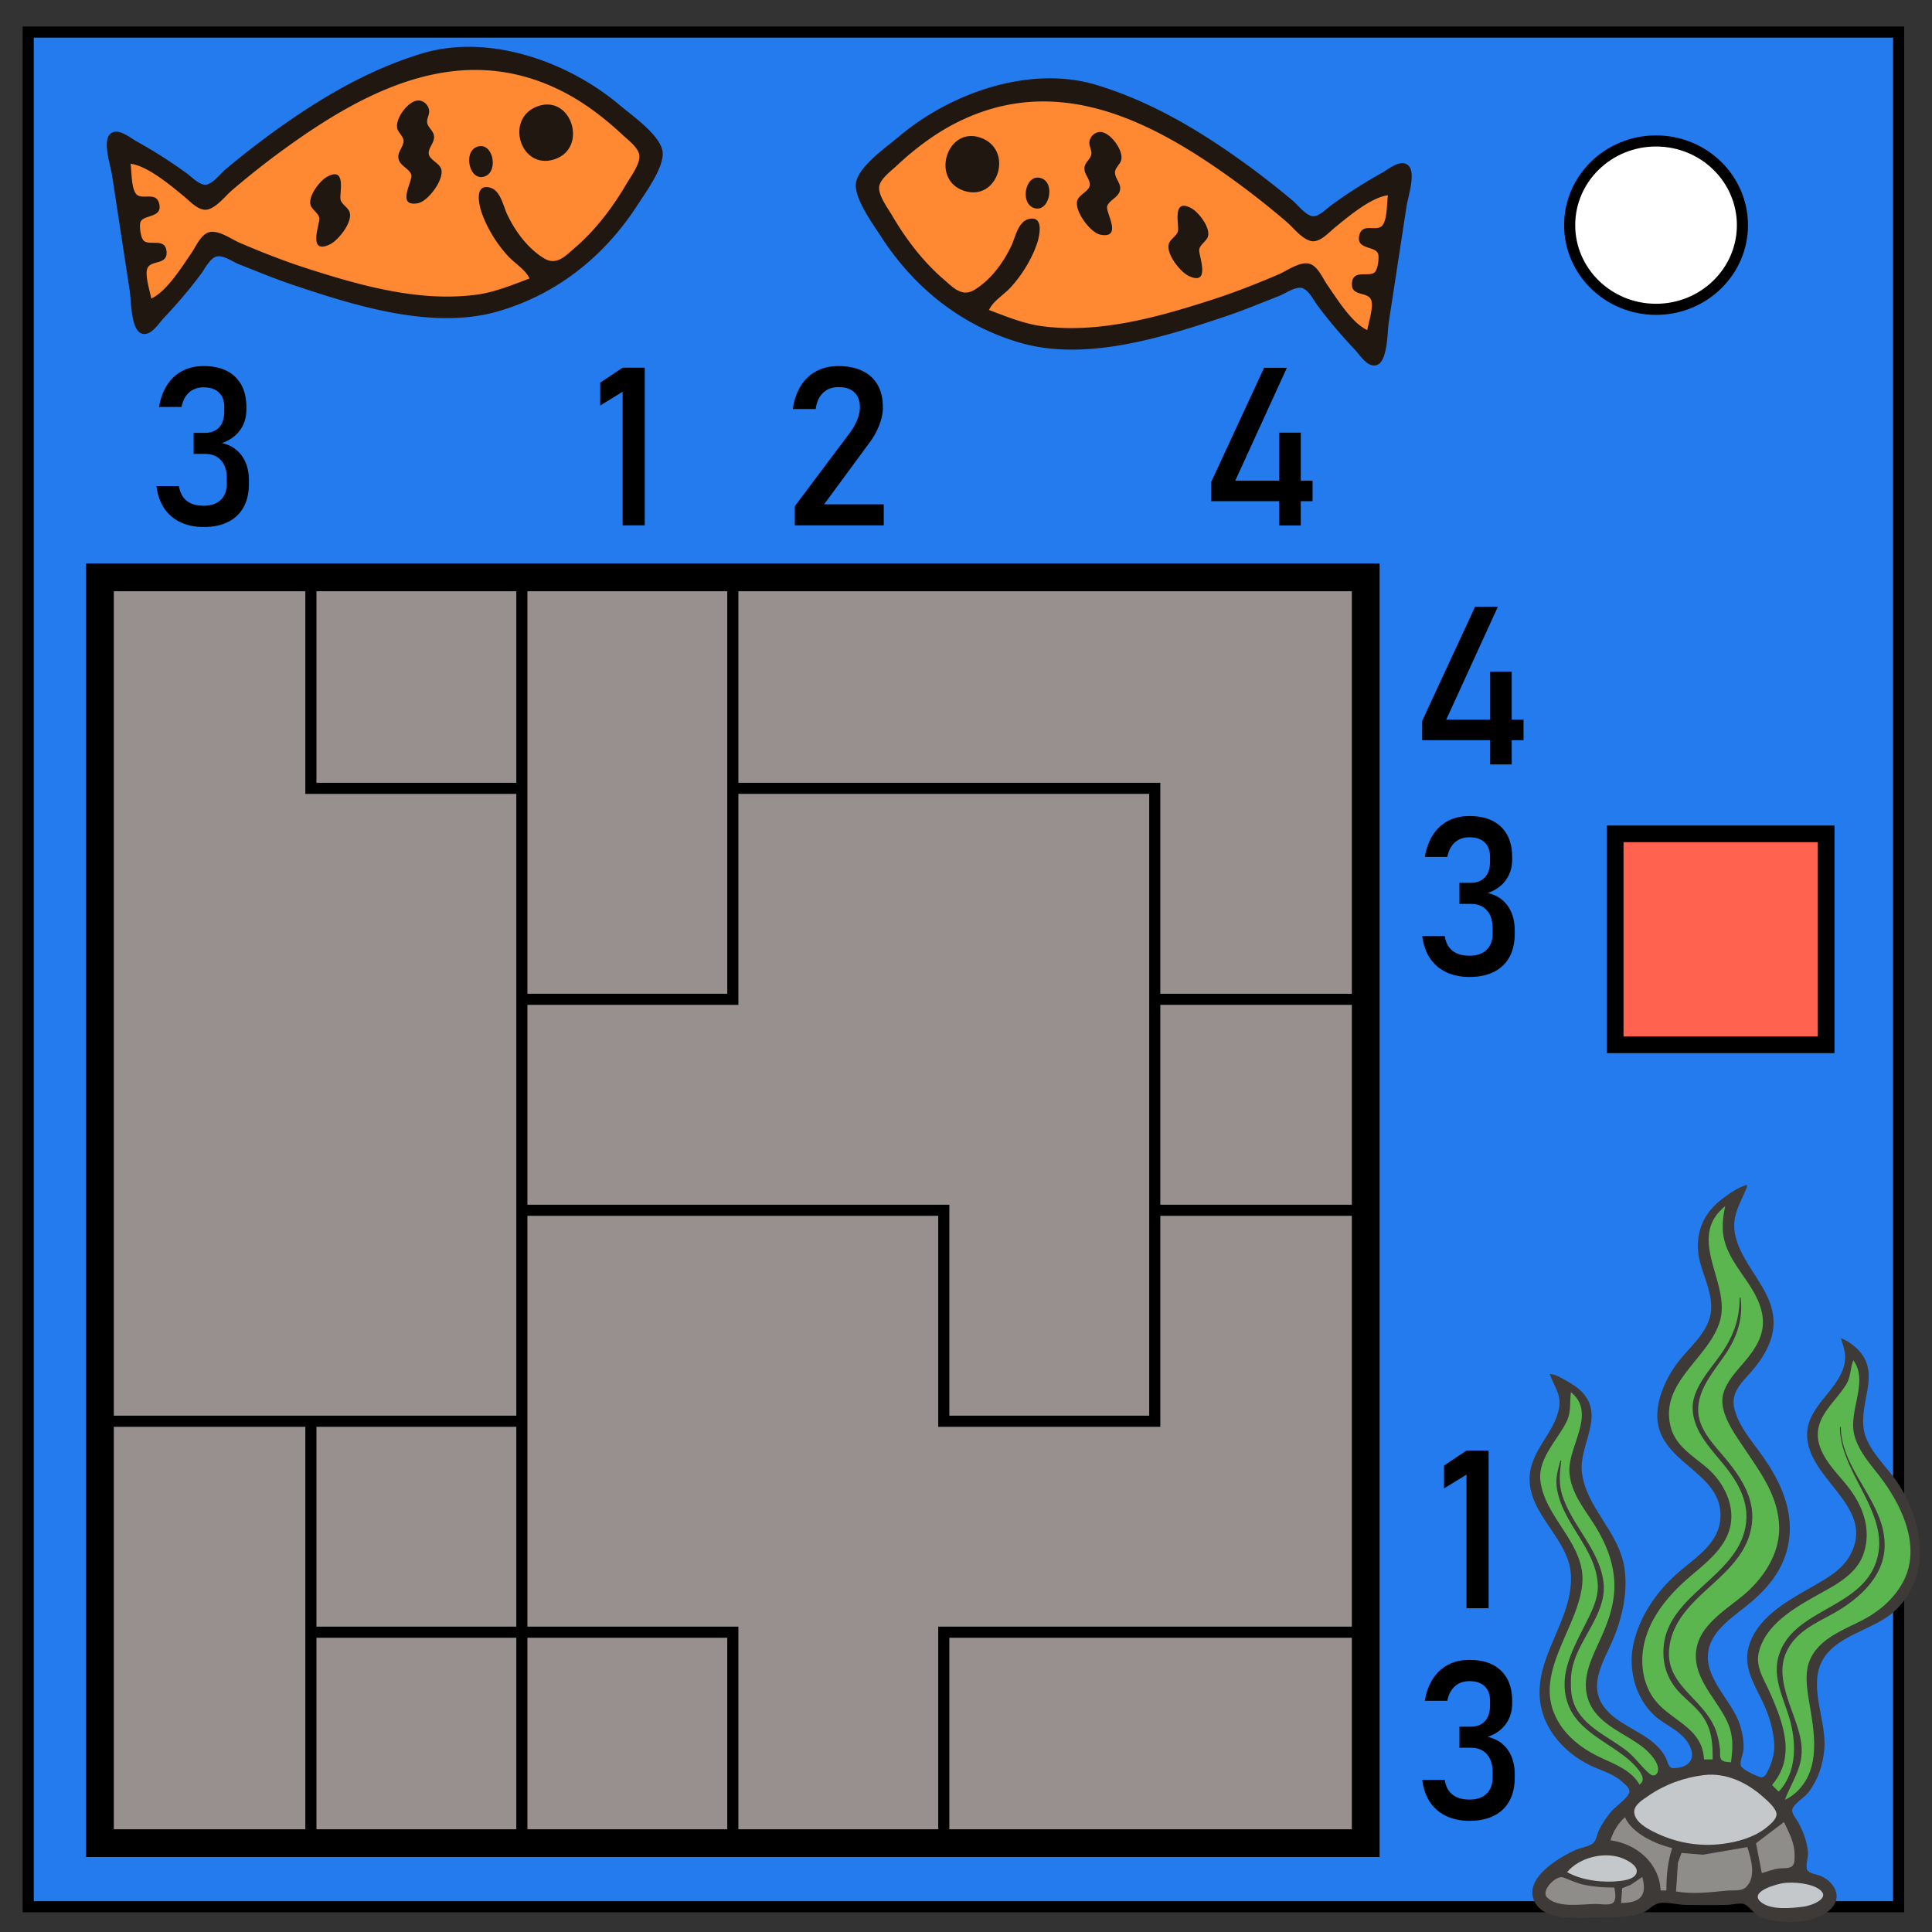 <svg xmlns="http://www.w3.org/2000/svg" xmlns:xlink="http://www.w3.org/1999/xlink" fill="none" viewBox="0 0 348 348"><rect x="0" y="0" width="348" height="348" fill="#333333" stroke="none"/><path fill="#237bee" stroke="#000" stroke-width="2" d="M5.08 5.776h336.91v337.67H5.08z"/><path fill="#fff" stroke="#000" stroke-width="2" d="M282.734 40.554c0-8.376 6.966-15.165 15.56-15.165 4.126 0 8.084 1.594 11 4.44 2.92 2.842 4.56 6.7 4.56 10.722 0 8.376-6.967 15.165-15.56 15.165-8.594 0-15.56-6.79-15.56-15.166z"/><path fill="#97908f" stroke="#000" stroke-width="5" d="M18 104h228v228H18z"/><path stroke="#000" stroke-width="2" d="M56 104v38h38m0-38v228m38-228v76H94"/><path stroke="#000" stroke-width="2" d="M132 142h76v114h-38v-38H94m114-38h38m-38 38h38m0 76h-76v38m-38 0v-38H56m38-38H18m38 0v76"/><path fill="#ff624e" stroke="#000" stroke-width="3" d="M290.935 150.196h38v38h-38z"/><g id="a" stroke-width=".241"><path fill="#211711" d="M-62.677 9.001c-9.91 3.003-18.697 8.27-27.038 14.33a158.631 158.631 0 00-8.267 6.466c-.956.796-2.237 2.521-3.467 2.815-1.154.276-2.613-1.28-3.458-1.902a86.508 86.508 0 00-9.182-5.873c-1.22-.678-3.449-2.616-4.792-1.306-1.367 1.333.093 5.62.353 7.316l3.207 20.946c.272 1.776.173 6.997 2.162 7.661 1.62.541 3.023-1.8 3.945-2.778 2.411-2.555 4.724-5.247 6.803-8.077.68-.927 1.653-2.941 2.941-3.06 1.225-.114 2.764 1.025 3.878 1.46 3.179 1.238 6.338 2.567 9.573 3.655 11.187 3.764 25.217 8.21 37.032 4.798 10.583-3.056 19.15-9.902 25.1-19.12 1.424-2.207 4.94-6.95 4.526-9.707-.444-2.965-5.58-6.507-7.717-8.319-9.23-7.818-23.553-12.954-35.599-9.305" transform="translate(138.696 .63)"/><path fill="#ff8932" d="M-43.315 49.538c-3.118 1.157-6.218 2.466-9.542 2.91-10.316 1.376-20.965-1.645-30.696-4.78-4.024-1.297-8.013-2.875-11.9-4.535-1.499-.64-3.717-2.283-5.417-1.97-1.602.293-2.53 2.614-3.357 3.807-1.71 2.469-4.453 6.93-7.232 8.18-.2-1.31-1.28-4.425-.608-5.606.755-1.324 3.565-.45 3.372-2.856-.195-2.427-2.707-1.128-3.95-1.837-.725-.413-.913-2.497-.81-3.244.236-1.715 4.06-.794 3.448-3.486-.535-2.354-2.955-.679-4.072-1.717-.994-.925-.896-4.22-1.097-5.532 3.065.367 7.235 3.92 9.595 5.843 1.096.893 2.74 2.797 4.331 2.378 1.66-.436 3.084-2.373 4.344-3.45a150.61 150.61 0 019.563-7.544c14.917-10.795 31.827-19.373 49.819-10.334 3.991 2.005 7.64 4.79 10.892 7.832.94.879 2.883 2.323 3.089 3.669.24 1.563-1.56 3.941-2.312 5.226-2.486 4.246-5.548 8.296-9.294 11.514-1.709 1.468-3.288 3.276-5.556 1.891-2.933-1.79-5.191-4.855-6.64-7.922-.73-1.541-1.187-4.324-3.11-4.817-2.887-.74-1.93 3.249-1.47 4.544 1.005 2.832 2.72 5.594 4.745 7.8 1.204 1.312 3.133 2.42 3.865 4.036" transform="translate(138.696 .63)"/><path fill="#211711" d="M-79.743 31.183c-1.338.715-3.527 3.552-3.003 5.148.293.89 1.556 1.504 1.577 2.438.022 1.027-2.127 6.481 1.838 4.653 1.546-.713 4.1-3.932 3.64-5.736-.255-1.003-1.502-1.45-1.676-2.423-.197-1.103 1.134-5.955-2.376-4.08zm26.95-5.366c-2.596.952-1.291 6.49 1.535 5.279 2.428-1.041 1.298-6.32-1.535-5.28m11.055-7.343c-6.167 2.09-3.252 11.642 2.93 9.588 6.07-2.017 3.083-11.626-2.93-9.588m-22.069-.944c-1.627.426-3.716 3.27-3.338 4.963.183.82 1.147 1.426 1.135 2.263-.02 1.298-1.375 2.098-.803 3.533.43 1.081 1.91 1.528 2.216 2.584.304 1.049-2.865 5.837 1.18 5.106 1.83-.33 4.792-4.305 4.192-6.172-.367-1.143-2.198-1.652-2.253-2.822-.046-.964.928-1.82.975-2.829.052-1.115-.897-1.55-1.208-2.495-.246-.748.348-1.48.32-2.241-.045-1.213-1.205-2.208-2.416-1.89" transform="translate(138.696 .63)"/></g><use width="100%" height="100%" transform="matrix(-1 0 0 1 273.52 5.674)" xlink:href="#a"/><path fill="#3e3a37" d="M279.152 247.47c.702 2.204 2.1 3.56 1.68 6.076-.766 4.587-5.09 7.564-5.307 12.5-.297 6.732 7.148 11.107 7.44 17.706.363 8.222-6.785 14.77-5.498 23.088.762 4.923 4.479 8.906 8.803 11.067 1.961.981 4.244 1.509 5.902 3.013.438.397 1.32 1.062 1.328 1.718.015 1.089-2.587 2.799-3.272 3.645-.875 1.083-1.667 2.208-2.26 3.472-.303.644-.42 1.65-.928 2.16-.7.7-2.293.886-3.2 1.288-2.972 1.317-9.21 5.004-7.555 9.051 1.637 4.004 8.324 3.125 11.72 3.125 2.526 0 5.401.01 7.812-.827 1.087-.377 1.84-1.478 2.951-1.724 1.487-.33 3.339.287 4.861.294 2.485.012 4.98.058 7.465-.003.907-.022 1.868-.327 2.775-.215 1.09.134 1.98 1.884 3.127 2.343 3.63 1.45 10.172 1.516 12.98-1.62 1.896-2.116.305-4.638-1.87-5.657-.697-.326-1.981-.43-2.492-1.022-.53-.613.101-2.397.046-3.2-.132-1.94-.849-3.871-1.794-5.555-.333-.593-1.315-1.708-.988-2.415.5-1.086 2.128-1.977 2.884-2.967 1.704-2.23 2.57-4.861 2.835-7.638.478-4.994-2.72-10.888-.574-15.624 2.304-5.085 9.681-5.857 13.45-9.55 6.368-6.24 5.008-15.424.683-22.391-1.796-2.895-4.696-5.34-5.986-8.507-2.338-5.743 3.56-11.838-2.162-16.608-.718-.6-1.537-1.161-2.43-1.446.565 1.67 1.05 3.088.605 4.861-1.15 4.59-6.556 7.355-6.678 12.325-.201 8.194 12.585 13.079 7.755 21.874-1.478 2.691-4.144 4.153-6.716 5.628-4.28 2.454-9.541 5.243-11.337 10.169-1.486 4.076.641 7.147 2.348 10.763 1.099 2.328 1.883 4.882 2.029 7.464.092 1.634-.427 3.419-1.158 4.861-.294.583-.653 1.348-1.43 1.097-.71-.229-3.131-1.314-3.41-2.004-.288-.708.354-1.987.43-2.738.152-1.527-.127-3.055-.568-4.514-1.364-4.51-6.632-8.479-5.72-13.54.706-3.912 4.905-6.34 7.706-8.727 3.949-3.368 6.704-7.295 6.937-12.626.218-5.004-2.015-9.546-4.806-13.54-1.87-2.676-4.261-5.281-5.125-8.506-.819-3.06 1.268-4.817 3.117-6.944 1.801-2.072 3.458-4.691 3.82-7.465.858-6.592-5.254-10.754-6.74-16.665-.95-3.786.845-5.883 2.102-9.2l-.173-.174c-1.435.414-2.8 1.358-3.993 2.236-1.168.86-2.165 1.778-3 2.972-1.764 2.524-2.135 5.742-1.36 8.68.922 3.493 2.973 7.12 1.504 10.762-1.079 2.673-3.305 4.58-5.084 6.77-2.528 3.113-4.88 8.042-3.882 12.152 1.711 7.044 12.144 8.824 11.077 17.013-.57 4.384-4.945 6.873-7.935 9.577-3.744 3.387-6.727 7.814-7.734 12.817-.897 4.457.485 9.543 3.916 12.642 1.86 1.68 4.459 2.574 5.883 4.717 1.733 2.608.64 4.694-2.582 4.7-.866.002-.992-1.14-1.275-1.749-.654-1.404-1.837-2.536-3.069-3.444-2.842-2.098-6.82-3.387-8.619-6.624-1.98-3.561.423-7.507 1.873-10.763 1.833-4.116 3.009-9.018 2.304-13.54-1.01-6.478-6.77-10.653-7.635-17.013-.678-4.98 4.273-10.306-.104-14.726-.751-.758-1.656-1.313-2.574-1.839-.98-.56-1.985-1.199-3.125-1.315"/><path fill="#c4c8cb" d="M321.336 339.179c1.812-.217 4.892.037 6.4 1.16 2.169 1.616-1.562 2.919-2.755 3.08-2.152.291-6.181.736-7.93-.929-1.957-1.863 3.219-3.184 4.285-3.311z"/><path fill="#8e8d89" d="M295.817 338.088c.91 3.331-.304 4.677-3.819 4.687l.185-2.65 1.551-.628 2.083-1.41m-5.034 1.91c.136.735.44 2.227-.276 2.773-.634.484-2.258.178-3.022.178-2.52 0-6.742.818-8.798-1.152-1.251-1.198 1.592-4.102 2.895-3.622 1.313.484 2.416 1.052 3.82 1.337 1.8.366 3.547.486 5.381.486"/><path fill="#c4c8cb" d="M282.277 337.22c2.128-2.576 6.42-3.673 9.548-2.648.945.31 3.022 1.265 2.994 2.474-.03 1.33-2.021 1.645-2.994 1.763-3.004.364-6.88-.073-9.548-1.59"/><path fill="#8e8d89" d="M314.74 332.706c.698 2.2 1.655 5.434-.264 7.236-.803.754-2.367.509-3.382.606-2.96.281-6.251.691-9.2.144l.349-5.208.645-1.729 3.866.325 7.985-1.374m6.597-4.513c.915 1.959 1.91 3.67 1.91 5.902 0 .628.097 1.64-.47 2.079-.56.433-1.642.307-2.308.381-1.082.121-2.085.555-3.125.838l-1.041-5.381 5.034-3.82m-28.643-.867c1.294 2.943 5.523 4.848 8.506 5.555-.817 2.554-1.042 4.974-1.042 7.638h-1.041c-.213-4.934-4.378-8.436-9.027-9.027.44-1.53 1.405-3.118 2.604-4.166"/><path fill="#c4c8cb" d="M306.927 319.736c3.947-.472 7.697 1.325 10.583 3.872.74.653 2.494 2.129 2.484 3.196-.01.911-1.147 1.831-1.783 2.35-2.198 1.788-5.213 2.637-7.985 2.982-4.282.532-8.454-.228-12.326-2.165-1.336-.67-3.418-1.824-3.532-3.514-.09-1.343 1.537-2.28 2.49-2.945 2.98-2.073 6.482-3.347 10.07-3.776"/><path fill="#5cb650" d="M282.971 250.769c4.75 3.843-.7 9.894-.266 14.582.342 3.712 2.642 6.34 4.532 9.374 1.947 3.125 3.376 6.517 3.54 10.242.166 3.809-1.091 7.183-2.652 10.59-1.371 2.995-3.044 6.343-2.287 9.721 1.128 5.04 6.32 6.573 9.98 9.357 1.05.8 3.425 3.076 2.722 4.667a.802.802 0 01-1.253.311c-1.538-1.21-2.673-2.99-4.247-4.23-3.443-2.71-8.324-4.508-9.715-9.063-.397-1.302-.384-2.645-.351-3.993.153-6.251 6.734-11.189 5.825-17.533-.839-5.856-5.64-9.959-7.385-15.45-.689-2.167-.474-4.058-.179-6.25h-.173c-.471 1.724-.906 3.21-.619 5.034 1.002 6.365 7.204 10.938 7.366 17.534.062 2.474-1.294 4.975-2.365 7.117-2.252 4.504-4.93 9.254-2.913 14.409 1.86 4.752 7.457 6.76 11.027 9.945.944.842 3.478 3.304 1.739 4.29-1.654-2.86-5.041-3.823-7.812-5.253-3.224-1.664-6.032-4.022-7.487-7.42-3.382-7.896 4.28-15.692 5.004-23.436.67-7.164-6.719-11.832-7.536-18.574-.486-4.004 3.03-7.287 4.67-10.59.952-1.915.541-3.449.835-5.381m50.864-5.729c2.795 3.741-.904 9.083.156 13.367.816 3.3 3.405 5.82 5.325 8.506 3.688 5.161 6.776 12.336 3.265 18.401-1.673 2.892-4.235 5.03-7.184 6.552-3.502 1.808-7.911 3.36-9.467 7.336-.937 2.395-.39 5.357.021 7.812.828 4.937 1.907 10.97-1.716 15.1-.747.852-1.704 1.6-2.725 2.086 1.454-3.844 3.58-6.204 2.875-10.59-.802-4.987-4.926-10.917-2.648-15.97 1.732-3.84 5.403-5.25 8.8-7.192 4.318-2.47 8.729-6.405 8.923-11.73.296-8.102-7.816-13.706-7.882-21.7h-.173c0 8.492 9.545 15.881 6.475 24.477-3.053 8.548-15.601 8.396-17.641 17.36-.785 3.448.88 6.853 1.905 10.069 1.428 4.475 1.68 10.034-1.676 13.714h-.174l-1.041-1.042v-.174c4.301-5.06 1.9-11.17-.421-16.491-.975-2.235-2.609-4.562-2.067-7.118 1.186-5.59 7.507-8.781 12.036-11.308 2.84-1.584 5.847-3.471 6.906-6.746 1.432-4.43-.21-8.67-2.992-12.151-1.91-2.391-4.54-4.868-5.163-7.986-.864-4.32 3.01-6.994 4.987-10.242.874-1.435.698-2.916 1.296-4.34m-23.088-27.775c-.528 2.557-.725 4.782.213 7.29 1.61 4.31 5.617 7.526 6.45 12.153.68 3.781-1.369 6.482-3.712 9.2-1.585 1.838-3.635 4.158-3.456 6.77.193 2.83 2.281 5.703 3.803 7.986 2.912 4.37 6.062 8.459 6.407 13.888.327 5.129-2.796 9.798-6.58 12.912-2.936 2.416-7.213 5.018-8.177 8.96-1.269 5.19 3.024 8.989 5.18 13.194 1.373 2.677 1.302 4.926.913 7.812-.508-.04-1.382-.035-1.731-.476-.358-.45-.178-1.407-.252-1.955-.188-1.377-.443-2.717-1.022-3.992-2.462-5.423-9.114-7.733-8.054-14.582 1.348-8.707 11.785-11.713 14.352-19.79 1.762-5.541-.963-9.925-4.406-14.062-1.955-2.348-4.549-4.938-4.774-8.159-.281-4.04 2.868-7.454 4.958-10.589 2.056-3.085 3.133-6.368 2.665-10.069h-.173c0 3.985-1.229 7.173-3.547 10.416-1.904 2.666-5.008 6.034-4.915 9.548.104 3.902 2.954 6.89 5.293 9.721 3.024 3.66 5.332 7.616 4.009 12.5-2.267 8.37-13.897 11.677-14.539 20.83-.207 2.96.627 5.582 2.619 7.813 1.443 1.617 3.29 2.874 4.502 4.687 1.614 2.413 1.717 4.836 1.717 7.638h-1.563c-.217-4.979-4.492-6.494-7.638-9.39-2.315-2.132-3.408-5.021-3.47-8.143-.114-5.849 3.481-10.795 7.637-14.553 3.174-2.871 7.516-5.717 8.283-10.271.632-3.76-1.351-7.572-4.117-10.02-2.506-2.216-5.676-3.903-6.64-7.34-2.322-8.272 7.214-12.652 8.914-19.616 1.644-6.736-6.157-14.657.85-20.311"/><path fill="#000" d="M36.678 65.94c-1.433 0-2.702.286-3.809.859-1.107.573-2.025 1.413-2.754 2.52-.716 1.106-1.204 2.434-1.465 3.984h4.043c.17-.795.437-1.452.801-1.973.378-.534.833-.924 1.367-1.172.534-.26 1.14-.39 1.817-.39 1.185 0 2.096.306 2.734.918.651.612.977 1.477.977 2.597v.88c0 1.21-.306 2.148-.918 2.812-.612.664-1.472.996-2.578.996H34.88v3.789h2.012c1.263 0 2.24.39 2.93 1.172.69.768 1.034 1.862 1.034 3.28v.86c0 1.276-.364 2.266-1.093 2.969-.73.703-1.752 1.055-3.067 1.055-.833 0-1.562-.124-2.187-.371a3.612 3.612 0 01-1.504-1.172c-.39-.521-.645-1.185-.762-1.992h-4.062c.195 1.549.657 2.877 1.386 3.984a7.336 7.336 0 002.93 2.52c1.211.572 2.61.859 4.2.859 1.718 0 3.183-.306 4.394-.918 1.224-.612 2.155-1.504 2.793-2.676.638-1.172.957-2.585.957-4.238v-.469c0-1.836-.43-3.346-1.29-4.531-.846-1.185-2.044-1.947-3.593-2.285 1.406-.482 2.493-1.25 3.262-2.305.768-1.055 1.152-2.292 1.152-3.711v-.469c0-2.343-.67-4.16-2.012-5.449-1.34-1.289-3.235-1.934-5.683-1.934zm114.342 0c-1.498 0-2.82.305-3.965.917-1.146.6-2.084 1.478-2.813 2.637-.716 1.146-1.191 2.533-1.426 4.16v.02h4.121v-.02c.157-1.25.593-2.213 1.31-2.89.715-.69 1.653-1.035 2.812-1.035 1.224 0 2.168.312 2.832.937.664.625.996 1.504.996 2.637v.039c0 .703-.163 1.465-.489 2.285a9.632 9.632 0 01-1.328 2.344l-9.902 13.203v3.457h16.016v-3.79H148.44l8.223-11.171a13.509 13.509 0 001.738-3.164c.417-1.094.625-2.142.625-3.145v-.02c0-1.562-.312-2.896-.937-4.003-.625-1.107-1.537-1.947-2.735-2.52-1.197-.586-2.643-.879-4.335-.879zm-38.87.292l-4.043 2.696v4.12l4.043-2.48v24.063h3.985V66.232h-3.985zm115.543.02l-9.53 20.566v3.457h12.245v4.375h3.887v-4.375h2.129v-3.691h-2.13v-8.652h-3.886v8.652h-7.91l9.297-20.332h-4.102zm38 43.049l-9.53 20.566v3.457h12.245v4.375h3.887v-4.375h2.129v-3.691h-2.13v-8.653h-3.886v8.653h-7.91l9.297-20.332h-4.102zm-1.015 37.687c-1.433 0-2.702.287-3.809.86-1.107.573-2.025 1.412-2.754 2.52-.716 1.106-1.204 2.434-1.465 3.984h4.043c.17-.795.437-1.452.801-1.973.378-.534.833-.925 1.367-1.172.534-.26 1.14-.39 1.817-.39 1.185 0 2.096.305 2.734.917.651.612.977 1.478.977 2.598v.879c0 1.21-.306 2.148-.918 2.812-.612.665-1.472.997-2.578.997h-2.012v3.789h2.012c1.263 0 2.24.39 2.93 1.171.69.769 1.034 1.862 1.034 3.282v.86c0 1.275-.364 2.265-1.093 2.968-.73.703-1.752 1.055-3.067 1.055-.833 0-1.562-.124-2.187-.372a3.612 3.612 0 01-1.504-1.171c-.39-.521-.645-1.185-.762-1.993h-4.062c.195 1.55.657 2.878 1.386 3.985a7.336 7.336 0 002.93 2.52c1.211.572 2.61.859 4.2.859 1.718 0 3.183-.306 4.394-.918 1.224-.612 2.155-1.504 2.793-2.676.638-1.172.957-2.585.957-4.238v-.47c0-1.835-.43-3.345-1.29-4.53-.846-1.185-2.044-1.947-3.593-2.286 1.406-.481 2.493-1.25 3.262-2.304.768-1.055 1.152-2.292 1.152-3.711v-.469c0-2.344-.67-4.16-2.012-5.45-1.34-1.288-3.235-1.933-5.683-1.933zm-.528 114.293l-4.043 2.696v4.12l4.043-2.48v24.063h3.985v-28.4h-3.985zm.528 37.707c-1.433 0-2.702.287-3.809.86-1.107.573-2.025 1.412-2.754 2.52-.716 1.106-1.204 2.434-1.465 3.984h4.043c.17-.795.437-1.452.801-1.973.378-.534.833-.925 1.367-1.172.534-.26 1.14-.39 1.817-.39 1.185 0 2.096.305 2.734.917.651.612.977 1.478.977 2.598v.879c0 1.21-.306 2.148-.918 2.812-.612.664-1.472.997-2.578.997h-2.012v3.789h2.012c1.263 0 2.24.39 2.93 1.171.69.769 1.034 1.862 1.034 3.282v.86c0 1.275-.364 2.265-1.093 2.968-.73.703-1.752 1.055-3.067 1.055-.833 0-1.562-.124-2.187-.372a3.612 3.612 0 01-1.504-1.171c-.39-.521-.645-1.185-.762-1.993h-4.062c.195 1.55.657 2.878 1.386 3.985a7.336 7.336 0 002.93 2.52c1.211.572 2.61.859 4.2.859 1.718 0 3.183-.306 4.394-.918 1.224-.612 2.155-1.504 2.793-2.676.638-1.172.957-2.585.957-4.238v-.47c0-1.835-.43-3.345-1.29-4.53-.846-1.185-2.044-1.947-3.593-2.286 1.406-.481 2.493-1.25 3.262-2.304.768-1.055 1.152-2.292 1.152-3.711v-.469c0-2.344-.67-4.16-2.012-5.45-1.34-1.288-3.235-1.933-5.683-1.933z"/></svg>